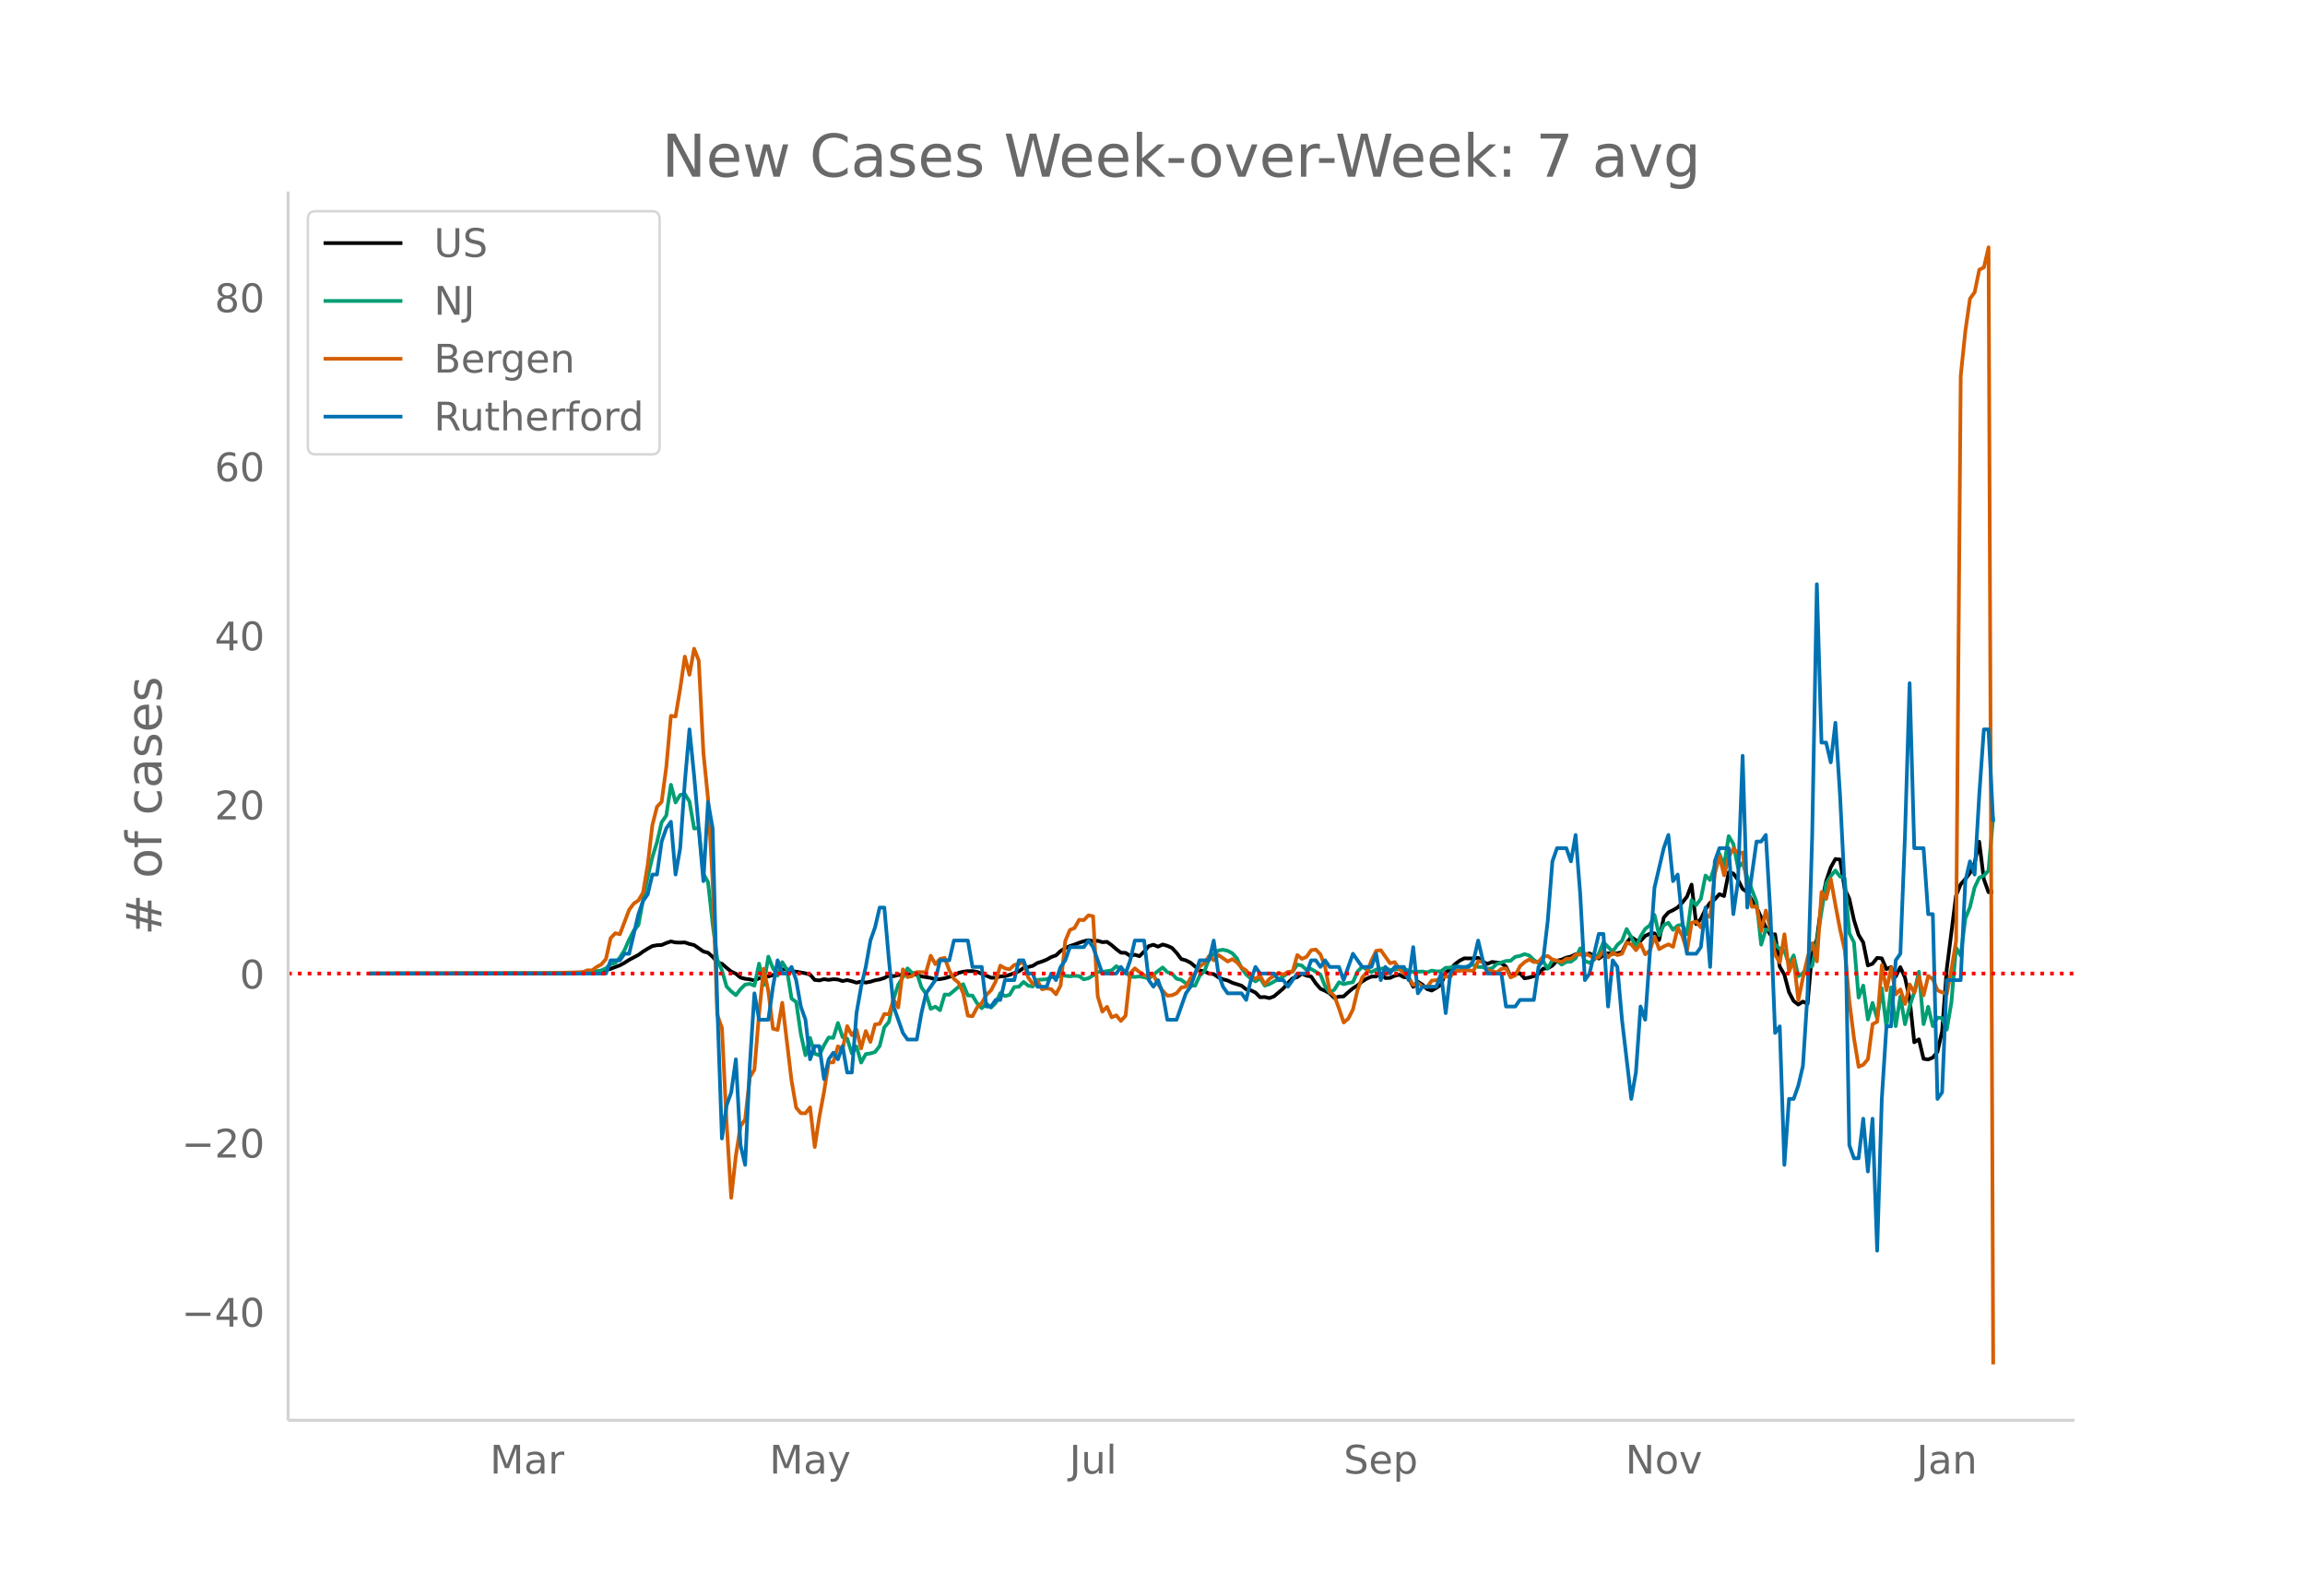 <svg height="864" viewBox="0 0 936 648" width="1248" xmlns="http://www.w3.org/2000/svg" xmlns:xlink="http://www.w3.org/1999/xlink"><defs><style>*{stroke-linecap:butt;stroke-linejoin:round}</style></defs><g id="figure_1"><path d="M0 648h936V0H0z" fill="#fff" id="patch_1"/><g id="axes_1"><path d="M117 576.72h725.4V77.76H117z" fill="none" id="patch_2"/><path clip-path="url(#p050b3266b3)" d="M149.973 395.317l75.366-.082 9.42-.204 5.653-.344 3.769-.383 3.768-.89 3.768-1.429 1.884-1.024 1.884-1.198 3.769-1.996 1.884-1.377 1.884-1.173 1.884-1.038 1.884-.362 1.885-.083 1.884-.794 1.884-.655 1.884.412 1.884.069 1.884-.074 1.884.626 1.885.443 3.768 2.612 1.884.5 1.884 1.643 1.884 2.257 1.885.579 1.884 1.659 1.884 1.508 1.884.867 1.884 1.584 1.884.481 1.885.236 1.884.454 1.884-.87 1.884-.713 1.884-.052 3.768-1.162 1.885-1.667 1.884-.068 1.884.795 1.884.152 3.768.68 1.885.544 1.884 2.148 1.884.192 1.884-.507 1.884.299 1.884-.285 1.884.127 1.885.63 1.884-.408 1.884.473 1.884.588 1.884-.43 1.884.39 1.885-.34 1.884-.583 1.884-.339 1.884-.593 1.884-.99 1.884.264 1.884-.497 5.653-.197 1.884.087 1.884.692 3.769.606 1.884.607 1.884-.121 1.884-.34 3.768-1.128 1.885-1.067 1.884-.462 1.884-.256 1.884.002 1.884.289 5.653 2.395 1.884.047 1.884-.582 1.884-.086 1.884-.537 3.769-1.447 1.884-1.352 1.884-.364 1.884-.503 1.884-1.164 1.884-.599 1.884-.763 1.885-1.046 1.884-.672 1.884-1.792 1.884-1.138 1.884-.855 1.884-.619 1.885-.735 1.884-.607 1.884-.446 1.884.456 1.884-.202 1.884.573 1.885-.13 1.884 1.328 1.884 1.646 1.884 1.427 1.884.058 1.884 1.242 1.884-.465 1.885.58 1.884-1.877 1.884-2.216 1.884-.549 1.884.777 1.884-.866 1.885.514 1.884.862 1.884 2.002 1.884 2.53 1.884.513 1.884.951 3.769 3.168 1.884.309 1.884.964 1.884.202 1.884 1.303 1.884.802 1.885.493 1.884.911 3.768 1.19 1.884 1.473 1.884.404 1.884.928 1.885 1.885 1.884-.084 1.884.44 1.884-.715 3.768-3.19 1.885-2.238 1.884-1.917 1.884-.44 1.884-1.463 1.884.853 1.884.332 1.885 2.786 1.884 2.183 1.884.84 1.884 1.027 1.884 1.897 1.884-.569 1.884-.07 1.885-1.74 1.884-1.545 1.884-1.2 1.884-1.571 1.884-1.181 1.884-.815 1.885-.037 1.884-1.301 1.884 1.936 1.884-.072 1.884-.834 1.884-.457 1.884 1.012 1.885.094 1.884 3.802 1.884-2.07 1.884 1.188 1.884 1.833 1.884.572 1.885-1.095 1.884-1.346 1.884-4.851 1.884-1.421 1.884-1.984 1.884-1.425 1.885-.96 3.768.051 1.884-.272 1.884 1.585 1.884.884 1.884-.79 3.769.504 1.884 1.414 1.884 3.963 1.884-.96 1.884-.34 1.885 2.075 1.884-.326 1.884-.542 1.884-.942 1.884-2.12 1.884-.14 1.884-1.09 1.885-2.016 1.884-.43 1.884-.807 1.884-.43 1.884-.936 1.884.045 1.885.226 1.884-.61 3.768 2.094 1.884-1.382 1.884-.797 1.884.257 1.885-.258 1.884-.384 1.884-3.883 1.884-2.308 1.884 1.326 1.884.289 1.885-2.048 1.884-.923 1.884-.155 1.884 2.752 1.884-9.094 1.884-2.15 1.885-.898 1.884-1.104 1.884-1.981 1.884-2.347 1.884-4.936 1.884 16.036 1.884-2.166 1.885-3.82 1.884-2.715 1.884-1.378 1.884-2.102 1.884.786 1.884-9.62 1.885.456 1.884 2.571 1.884 3.694 1.884 1.276 1.884 3.333 1.884 2.865 3.769 8.12 1.884 3.006 1.884-.178 1.884 13.128 1.884 3.242 1.884 7.123 1.885 3.597 1.884 1.443 1.884-1.204 1.884.884 1.884-21.351 1.884-4.69 1.885-14.49 1.884-9.24 1.884-5.577 1.884-3.429 1.884.2 1.884 11.922 1.884 4.008 1.885 8.632 1.884 6.027 1.884 3.11 1.884 9.315 1.884-.685 1.884-2.384 1.885.188 1.884 4.388 1.884-.845 1.884 3.854 1.884-3.817 1.884 4.22 1.884 8.628 1.885 17.659 1.884-1.194 1.884 7.922 1.884.247 1.884-.78 1.884-2.328 1.885-8.363 1.884-25.14 3.768-29.882 1.884-4.622 1.884-2.115 1.884-2.503 1.885-3.945 1.884-8.739 1.884 15.219 1.884 5.265 1.884-.167h0" fill="none" stroke="#000" stroke-linecap="round" stroke-width="1.5" id="line2d_1"/><path clip-path="url(#p050b3266b3)" d="M149.973 395.317l81.018-.089 5.653-.182 3.768-.204 1.884-.342 1.885-.48 1.884-.818 1.884-1.64 1.884-.552 1.884-2.181 1.884-3.031 1.884-4.302 1.885-3.61 1.884-2.265 1.884-10.253 1.884-9.266 1.884-7.984L266.79 342l1.885-8.116 1.884-2.69 1.884-12.517 1.884 7.178 1.884-3.064 1.884-.376 1.884 3.07 1.885 10.96 1.884-.204 1.884 18.608 1.884 3.346 1.884 17.117 1.884 14.334 1.885 4.423 1.884 6.549 1.884 1.943 1.884 1.53 1.884-2.44 1.884-1.84 1.885-.309 1.884.751 1.884-8.956 1.884 8.686 1.884-11.524 1.884 4.749 1.884 2.937 1.885-5.433 1.884 3.026 1.884 11.739 1.884 1.402 1.884 12.932 1.884 8.685 1.885-7.034 1.884 6.405 1.884.651 1.884-4.036 1.884-3.186 1.884.166 1.884-6.058 1.885 5.754 1.884.602 1.884 6.018 1.884-2.832 1.884 6.532 1.884-3.451 1.885-.26 1.884-.569 1.884-2.462 1.884-7.554 1.884-2.252 1.884-9.354 1.884-5.781 1.885-2.954 1.884-3.611 1.884 1.866 1.884-.055 1.884 5.886 1.884 2.689 1.885 6.057 1.884-.889 1.884 1.441 1.884-6.377 1.884.071 3.769-3.18 1.884-1.099 1.884 4.572 1.884.072 1.884 3.147 1.884 1.971 1.884-1.855 1.885 1.601 1.884-1.871 1.884-4.031 1.884 1.22 1.884-.475 1.884-3.18 1.885-.122 1.884-1.97 1.884 1.507 1.884.353 1.884-2.684 3.768-.265 1.885-.922 1.884.138 1.884-.822 3.768.408 1.884-.215 1.885.16 1.884 1.303 1.884-.447 1.884-1.182 1.884-1.37 1.884-.038 3.769-.602 1.884-1.695 1.884 1.21 1.884 1.032 1.884 2.037 1.884.067 1.885-.188 1.884.304 1.884.563 3.768-3.109 1.884-1.397 1.885 1.9 1.884.568 1.884 2.104 1.884.453 1.884 1.386 1.884.927 1.884.028 1.885-4.102 1.884-1.685 1.884-5.14 1.884-1.839 1.884-1.518 1.884-.282 1.885.43 1.884.984 1.884 2.065 1.884 4.02 1.884 2.54 1.884 1.628 1.884 1.176 1.885-1.297 1.884 3.031 1.884-.624 5.652-3.142 1.885-1.292 1.884-.607 1.884-2.899 1.884.403 1.884 1.795 1.884-.414 3.769 2.274 1.884 4.738 1.884 2.65 1.884-1.236 1.884-3.026 1.884.773 1.885-.475 1.884-.31 1.884-4.345 1.884-1.949 3.768 2.22 1.885-1.071 1.884-.277 1.884-.43 1.884.872 1.884-.11 1.884-.315 1.884-.028 1.885.696 1.884.536 3.768-.16 1.884.347 1.884-.712 1.885.354 1.884-.11 1.884-1.398 1.884-.06 1.884-.426 1.884.022 1.885.63 1.884-1.06 1.884-.326 1.884.883 1.884.05 1.884.762 1.884-.27 1.885-1.729 3.768-1.231 1.884-.11 1.884-1.585 1.884-.354 1.885-.745 1.884.569 1.884 1.822 1.884 1.237 1.884-.707 1.884 2.948 1.884-3.445 1.885.364 1.884 1.497 1.884-1.132 1.884-.078 1.884-1.413 1.884-3.992 1.885 5.13 1.884.706 1.884-1.264 1.884-2.413 1.884-4.66 3.768 3.843 1.885-2.75 1.884-1.646 1.884-4.792 1.884 3.346 1.884 3.832 1.884-4.175 1.885-3.059 1.884-1.457 1.884-4.24 1.884 8.265 1.884-4.097 1.884-.972 1.885 2.882 1.884-1.722 1.884-.409 1.884 3.915 1.884-13.826 1.884 1.938 1.884-2.529 1.885-9.42 1.884 1.844 1.884-5.836 1.884-4.842 1.884 4.853 1.884-12.037 1.885 3.186 1.884 9.552 1.884-1.844 1.884 5.66 1.884 5.24 1.884 4.903 1.884 17.387 1.885-6.211 1.884.353 1.884 5.687 1.884 1.91 1.884.719 1.884 5.543 1.885-3.638 1.884 8.453 1.884-1.303 1.884-2.23 1.884-.592 1.884-9.701 1.885-12.368 1.884-11.458 1.884-3.02 1.884-2.23 1.884 2.407 1.884.839 1.884 22.197 1.885 3.743 1.884 22.385 1.884-4.848 1.884 13.77 1.884-6.752 1.884 6.256 1.885-12.153 1.884 15.841 1.884-16.239 1.884 15.742 1.884-12.053 1.884 11.264 1.884-7.222 1.885-5.798 1.884-8.288 1.884 21.291 1.884-7.056 1.884 7.862 1.884-3.478 1.885.204 1.884 4.677 1.884-11.021 1.884-22.247 1.884 3.214 1.884-15.035 1.884-4.644 1.885-7.979 1.884-3.964 1.884-.884 1.884-2.015 1.884-21.706h0" fill="none" stroke="#009e73" stroke-linecap="round" stroke-width="1.5" id="line2d_2"/><path clip-path="url(#p050b3266b3)" d="M149.973 395.317l71.598-.105 15.073-.474 1.884-.736 1.884.052 1.884-1.42 1.885-1 1.884-2.21 1.884-8.47 1.884-1.999 1.884.421 3.768-9.943 1.885-2.525 1.884-1.263 1.884-3.21 1.884-11.205 1.884-16.151 1.884-7.47 1.885-2 1.884-13.994 1.884-20.939 1.884.263 1.884-11.258 1.884-13.047 1.884 7.365 1.885-10.574 1.884 4.787 1.884 37.405 1.884 18.624 1.884 34.196 1.884 53.715 1.885 5.313 1.884 38.353 1.884 30.566 1.884-17.098 1.884-11.995 1.884-2.683 1.885-17.15 1.884-3.105 1.884-22.675 1.884-18.308 1.884 9.102 1.884 15.257 1.884.473 1.885-10.995 3.768 31.565 1.884 10.996 1.884 2.262 1.884.053 1.885-2.42 1.884 16.098 1.884-12.258 1.884-10.048 1.884-12.048h1.884l1.884-6.524 1.885 1.368 1.884-9.575 1.884 3.683 1.884-2.315 1.884 7.681 1.884-7.05 1.885 4.42 1.884-7.103 1.884-.263 1.884-3.998 1.884.158 1.884-6.05 1.884 3.262 1.885-15.468 1.884 3.157 1.884-.421 1.884-1.63 3.768.052 1.885-6.682 1.884 3.42 1.884-2.104 1.884-.474 1.884 5.05 1.884 3.473 1.885 1.578 1.884 4.261 1.884 9.102 1.884.263 1.884-3.577 1.884-1.79 1.884-3.314 1.885-1.84 1.884-3.578 1.884-6.471 1.884 1.104 1.884.421 1.884-1.788 1.885-.421 1.884-.737 1.884 6.208 1.884 2.683 1.884-1.315 1.884 3.472 1.884-.42 1.885.368 1.884 2.051 1.884-3.577 1.884-18.045 1.884-4.472 1.884-.79 1.885-3.366 1.884.158 1.884-1.947 1.884.368 1.884 32.513 1.884 6.208 1.885-1.947 1.884 4.262 1.884-.79 1.884 2.263 1.884-2.104 1.884-17.309 1.884-1.947 1.885 1.526 1.884 1.21 1.884 1 1.884-1.158 1.884 3.893 1.884 2.63 1.885 2 1.884-.158 1.884-.842L479.7 401l1.884-.369 1.884-3.472 1.884-1.999 1.885-2.788 1.884-1.263 1.884-2.946 1.884 1.789 1.884-2.157 3.769 2.63 1.884-.947 1.884 1.315 1.884 2.105 1.884 1.21 1.884 2.472 1.884.842 1.885-1.157 1.884 3.472 1.884-2.262 3.768-2.42 1.884.736 1.885-1.157 1.884-.105 1.884-6.734 1.884 1.578 1.884-.842 1.884-2.683 1.885-.263 1.884 2 1.884 5.155 1.884 9.996 1.884 1.736 1.884 5.103 1.884 5.63 1.885-1.579 1.884-3.735 1.884-7.944 1.884-5.05 1.884-2.105 1.884-4.84 1.885-3.84 1.884-.264 3.768 5.314 1.884-.474 1.884 2.894 3.769 3.314 1.884 3.104 1.884-.842 1.884 1.368 1.884.263 1.884-2.63 1.885-.105 1.884-.842 1.884-.684 1.884.052 1.884-2.42 1.884.106 1.885-.474 1.884.316 1.884.052 1.884-3.893 1.884.421 1.884 3.367 1.884.316 1.885.526 1.884-1.473 1.884-.21 1.884 3.682 1.884-.842 1.884-3.682 1.885-1.684 1.884-1.105 1.884 1.105 1.884-.158 1.884-2.051 1.884-.263 1.884 1.42 3.769 1 1.884-1.316 1.884-.052 1.884-1.579 1.884-.157 1.885-.369 1.884.842 1.884 1.21 1.884-.473 1.884-2.683 1.884 2.683 1.884-1.894 1.885 1 1.884-.58 1.884-4.471 1.884.684 1.884 2.367 1.884-2.578 1.885 4.262 1.884-1.526 1.884-5.682 1.884 5.103 1.884-1.105 1.884-.841 1.885 1 1.884-7.734 1.884 3.314 1.884 6.155 1.884-11.521 1.884-.474 1.884 2.368 1.885-5.156 1.884.947 1.884-17.624 1.884-7.102 1.884 7.786 1.884-7.47 1.885-3.42 1.884 1.894 1.884-.264 1.884 14.152 1.884 7.892 1.884-.158 1.884 9.996 1.885-8.312 1.884 7.628 1.884 10.311 1.884 3.157 1.884-11.469 1.884 15.204 1.885-4.945 1.884 16.52 1.884-9.207 1.884-8.155 1.884-5.787 1.884 7.366 1.885-28.147 1.884 2.789 1.884-7.997 1.884 10.575 1.884 9.89 1.884 8.418 1.884 20.833 1.885 14.994 1.884 11.469 1.884-.842 1.884-2.262 1.884-14.205 1.884-1 1.885-22.99 1.884 10.206 1.884-9.206 1.884 10.89 1.884-2 1.884 5.893 1.884-7.891 1.885 3.314 1.884-6.47 1.884 7.522 1.884-7.839 1.884 1.316 1.884 4.471 1.885.895 1.884.631 1.884-9.996 1.884-11.469 1.884-229.588 1.884-18.203 1.884-13.1 1.885-2.577 1.884-9.155 1.884-.947 1.884-8.154 1.884 453.6h0" fill="none" stroke="#d55e00" stroke-linecap="round" stroke-width="1.5" id="line2d_3"/><path clip-path="url(#p050b3266b3)" d="M149.973 395.317h96.092l1.884-5.36h3.768l1.884-2.679h1.884l3.769-16.077 1.884-5.359 1.884-2.68 1.884-8.038h1.884l1.885-13.397 1.884-5.359 1.884-2.68 1.884 21.436 1.884-10.718 1.884-26.794 1.884-21.436 1.885 18.756 3.768 42.872 1.884-32.154 1.884 10.718 1.884 72.346 1.885 53.59 1.884-13.397 1.884-5.36 1.884-13.397 1.884 34.834 1.884 8.038 1.885-40.192 1.884-29.475 1.884 10.718h3.768l1.884-13.397 1.884-10.718 1.885 5.359h1.884l1.884-2.68 1.884 5.36 1.884 10.717 1.884 5.36 1.885 16.076 1.884-5.359h1.884l1.884 13.398 1.884-8.039 1.884-2.68 1.884 2.68 1.885-5.359 1.884 10.718h1.884l1.884-24.115 1.884-10.718 1.884-8.039 1.885-10.718 1.884-5.359 1.884-8.038h1.884l1.884 21.436 1.884 18.756 3.769 10.718 1.884 2.68h3.768l1.884-10.718 1.884-8.039 3.769-5.359 1.884-8.038h3.768l1.884-8.039h5.653l1.884 10.718h3.768l1.884 16.077h1.885l1.884-2.68h1.884l1.884-8.038h3.768l1.885-8.038h1.884l1.884 5.359h1.884l1.884 5.359h3.768l1.885-5.36 1.884 2.68 1.884-5.359 1.884-2.68 1.884-5.358h5.653l1.884-2.68 1.884 2.68 3.768 10.718h5.653l1.884-2.68 1.884 2.68 1.884-5.36 1.884-8.038h3.769l1.884 16.077 1.884 2.68 1.884-2.68 1.884 5.36 1.885 10.717h3.768l3.768-10.718 1.884-2.68 3.769-10.717h3.768l1.884-8.039 1.884 13.398 1.884 5.359 1.885 2.68h5.652l1.884 2.679 1.884-8.039 1.884-5.359 1.885 2.68h5.652l1.884 2.68h1.884l1.885 2.679 3.768-5.36h3.768l1.884-5.358h1.885l1.884 2.68 1.884-2.68 1.884 2.68h3.768l1.884 5.358 3.769-10.718 3.768 5.36h3.768l1.885-5.36 1.884 10.718 1.884-5.359 1.884 2.68 1.884-2.68h3.768l1.885 5.36 1.884-13.398 1.884 18.756 1.884-2.68h5.653l1.884-5.358 1.884 16.077 1.884-16.077 1.884-2.68h5.653l1.884-2.68 1.884-8.038 1.884 8.039 1.884 5.359h5.653l1.884 13.397h3.768l1.884-2.68h5.653l1.884-13.397 1.884-2.68 1.884-16.076 1.884-24.116 1.885-5.359h3.768l1.884 5.36 1.884-10.719 1.884 24.116 1.885 34.833 1.884-2.68 3.768-16.076h1.884l1.884 29.474 1.884-18.756 1.885 2.68 1.884 21.435 3.768 32.154 1.884-10.718 1.884-26.795 1.885 5.36 3.768-53.59 3.768-16.078 1.884-5.359 1.885 18.757 1.884-2.68 1.884 18.757 1.884 13.397h3.768l1.884-2.68 1.885-16.076 1.884 24.115 1.884-42.872 1.884-5.359h3.768l1.885 26.795 1.884-13.397 1.884-50.91 1.884 61.628 3.768-26.795h1.884l1.885-2.68 1.884 32.154 1.884 48.231 1.884-2.68 1.884 56.27 1.884-26.795h1.885l1.884-5.359 1.884-8.038 1.884-29.475 1.884-64.308 1.884-101.82 1.885 64.308h1.884l1.884 8.038 1.884-16.077 1.884 29.474 1.884 37.513 1.884 104.5 1.885 5.36h1.884l1.884-16.077 1.884 21.436 1.884-21.436 1.884 53.59 1.885-61.629 1.884-29.474h1.884l1.884-26.795 1.884-2.68 1.884-48.23 1.884-61.629 1.885 66.987h3.768l1.884 26.795h1.884l1.884 75.026 1.885-2.68 1.884-45.55h5.652l1.884-40.193 1.884-8.039 1.885 5.36 1.884-32.155 1.884-26.794h1.884l1.884 37.512h0" fill="none" stroke="#0072b2" stroke-linecap="round" stroke-width="1.5" id="line2d_4"/><path clip-path="url(#p050b3266b3)" d="M117 395.317h725.4" fill="none" stroke="red" stroke-dasharray="1.5,2.475" stroke-width="1.5" id="line2d_5"/><path d="M117 576.72V77.76" fill="none" stroke="#d3d3d3" stroke-linecap="square" stroke-width="1.25" id="patch_3"/><path d="M117 576.72h725.4" fill="none" stroke="#d3d3d3" stroke-linecap="square" stroke-width="1.25" id="patch_4"/><g id="matplotlib.axis_1"><g id="xtick_1"><g transform="matrix(.16 0 0 -.16 198.94 598.378)" fill="#696969" id="text_1"><defs><path d="M9.813 72.906h14.703l18.593-49.61 18.703 49.61h14.704V0H66.89v64.016l-18.797-50h-9.907l-18.796 50V0H9.813z" id="DejaVuSans-77"/><path d="M34.281 27.484q-10.89 0-15.093-2.484-4.204-2.484-4.204-8.5 0-4.781 3.157-7.594 3.156-2.797 8.562-2.797 7.485 0 12 5.297 4.516 5.297 4.516 14.078v2zm17.922 3.72V0H43.22v8.297Q40.14 3.328 35.547.953q-4.594-2.375-11.234-2.375-8.391 0-13.36 4.719Q6 8.016 6 15.922q0 9.219 6.172 13.906 6.187 4.688 18.437 4.688h12.61v.89q0 6.203-4.078 9.594-4.078 3.39-11.453 3.39-4.688 0-9.141-1.124-4.438-1.125-8.531-3.375v8.312q4.921 1.906 9.562 2.844 4.64.953 9.031.953 11.875 0 17.735-6.156 5.86-6.14 5.86-18.64z" id="DejaVuSans-97"/><path d="M41.11 46.297q-1.516.875-3.297 1.281Q36.03 48 33.89 48q-7.625 0-11.703-4.953-4.079-4.953-4.079-14.234V0H9.08v54.688h9.03v-8.5q2.844 4.984 7.375 7.39Q30.031 56 36.531 56q.922 0 2.047-.125 1.125-.11 2.484-.36z" id="DejaVuSans-114"/></defs><use xlink:href="#DejaVuSans-77"/><use x="86.279" xlink:href="#DejaVuSans-97"/><use x="147.559" xlink:href="#DejaVuSans-114"/></g></g><g id="xtick_2"><g transform="matrix(.16 0 0 -.16 312.428 598.378)" fill="#696969" id="text_2"><defs><path d="M32.172-5.078q-3.797-9.766-7.422-12.735-3.61-2.984-9.656-2.984H7.906v7.516h5.282q3.703 0 5.75 1.765Q21-9.766 23.483-3.219l1.61 4.094-22.11 53.813H12.5l17.094-42.766 17.093 42.766h9.516z" id="DejaVuSans-121"/></defs><use xlink:href="#DejaVuSans-77"/><use x="86.279" xlink:href="#DejaVuSans-97"/><use x="147.559" xlink:href="#DejaVuSans-121"/></g></g><g id="xtick_3"><g transform="matrix(.16 0 0 -.16 434.249 598.378)" fill="#696969" id="text_3"><defs><path d="M9.813 72.906h9.859V5.078q0-13.187-5-19.14-5-5.954-16.094-5.954h-3.75v8.297h3.078q6.531 0 9.219 3.672Q9.813-4.39 9.813 5.078z" id="DejaVuSans-74"/><path d="M8.5 21.578v33.11h8.984V21.922q0-7.766 3.016-11.656 3.031-3.875 9.094-3.875 7.265 0 11.484 4.64 4.234 4.64 4.234 12.656v31h8.985V0h-8.984v8.406Q42.047 3.422 37.718 1q-4.313-2.422-10.032-2.422-9.421 0-14.312 5.86Q8.5 10.296 8.5 21.578zM31.11 56z" id="DejaVuSans-117"/><path d="M9.422 75.984h8.984V0H9.422z" id="DejaVuSans-108"/></defs><use xlink:href="#DejaVuSans-74"/><use x="29.492" xlink:href="#DejaVuSans-117"/><use x="92.871" xlink:href="#DejaVuSans-108"/></g></g><g id="xtick_4"><g transform="matrix(.16 0 0 -.16 545.639 598.378)" fill="#696969" id="text_4"><defs><path d="M53.516 70.516V60.89q-5.61 2.687-10.594 4-4.984 1.328-9.625 1.328-8.047 0-12.422-3.125t-4.375-8.89q0-4.845 2.906-7.313 2.907-2.453 11.016-3.97l5.953-1.218q11.031-2.11 16.281-7.406 5.25-5.297 5.25-14.172 0-10.61-7.11-16.078-7.093-5.469-20.812-5.469-5.172 0-11.015 1.172Q13.14.922 6.89 3.219v10.156q6-3.36 11.765-5.078 5.766-1.703 11.328-1.703 8.438 0 13.032 3.312 4.593 3.328 4.593 9.485 0 5.359-3.297 8.39-3.296 3.032-10.812 4.547L27.484 33.5q-11.03 2.188-15.968 6.875-4.922 4.688-4.922 13.047 0 9.672 6.812 15.234 6.813 5.563 18.766 5.563 5.14 0 10.453-.938 5.328-.922 10.89-2.765z" id="DejaVuSans-83"/><path d="M56.203 29.594v-4.39H14.891q.593-9.282 5.593-14.142 5-4.859 13.938-4.859 5.172 0 10.031 1.266 4.86 1.265 9.656 3.812v-8.5Q49.266.734 44.187-.344 39.11-1.422 33.892-1.422q-13.094 0-20.735 7.61-7.64 7.625-7.64 20.625 0 13.421 7.25 21.296Q20.016 56 32.328 56q11.031 0 17.453-7.11 6.422-7.093 6.422-19.296zm-8.984 2.64q-.094 7.36-4.125 11.75-4.032 4.407-10.672 4.407-7.516 0-12.031-4.25-4.516-4.25-5.203-11.97z" id="DejaVuSans-101"/><path d="M18.11 8.203v-29H9.077v75.484h9.031v-8.296q2.844 4.875 7.157 7.234Q29.594 56 35.594 56q9.968 0 16.187-7.906 6.235-7.907 6.235-20.797T51.78 6.484q-6.218-7.906-16.187-7.906-6 0-10.328 2.375-4.313 2.375-7.157 7.25zm30.578 19.094q0 9.906-4.079 15.547-4.078 5.64-11.203 5.64-7.14 0-11.218-5.64-4.079-5.64-4.079-15.547 0-9.906 4.078-15.547 4.079-5.64 11.22-5.64 7.124 0 11.202 5.64t4.078 15.547z" id="DejaVuSans-112"/></defs><use xlink:href="#DejaVuSans-83"/><use x="63.477" xlink:href="#DejaVuSans-101"/><use x="125" xlink:href="#DejaVuSans-112"/></g></g><g id="xtick_5"><g transform="matrix(.16 0 0 -.16 660.037 598.378)" fill="#696969" id="text_5"><defs><path d="M9.813 72.906h13.28l32.329-60.984v60.984h9.562V0h-13.28L19.39 60.984V0H9.813z" id="DejaVuSans-78"/><path d="M30.61 48.39q-7.22 0-11.422-5.64-4.204-5.64-4.204-15.453 0-9.813 4.172-15.453 4.188-5.64 11.453-5.64 7.188 0 11.375 5.655 4.203 5.672 4.203 15.438 0 9.719-4.203 15.406-4.187 5.688-11.375 5.688zm0 7.61q11.718 0 18.406-7.625 6.703-7.61 6.703-21.078 0-13.422-6.703-21.078-6.688-7.64-18.407-7.64-11.765 0-18.437 7.64-6.656 7.656-6.656 21.078 0 13.469 6.656 21.078Q18.844 56 30.609 56z" id="DejaVuSans-111"/><path d="M2.984 54.688H12.5L29.594 8.797l17.093 45.89h9.516L35.687 0H23.485z" id="DejaVuSans-118"/></defs><use xlink:href="#DejaVuSans-78"/><use x="74.805" xlink:href="#DejaVuSans-111"/><use x="135.986" xlink:href="#DejaVuSans-118"/></g></g><g id="xtick_6"><g transform="matrix(.16 0 0 -.16 778.253 598.378)" fill="#696969" id="text_6"><defs><path d="M54.89 33.016V0h-8.984v32.719q0 7.765-3.031 11.61-3.031 3.858-9.078 3.858-7.281 0-11.484-4.64-4.204-4.625-4.204-12.64V0H9.08v54.688h9.03v-8.5q3.235 4.937 7.594 7.374Q30.078 56 35.797 56q9.422 0 14.25-5.828 4.844-5.828 4.844-17.156z" id="DejaVuSans-110"/></defs><use xlink:href="#DejaVuSans-74"/><use x="29.492" xlink:href="#DejaVuSans-97"/><use x="90.771" xlink:href="#DejaVuSans-110"/></g></g></g><g id="matplotlib.axis_2"><g id="ytick_1"><g transform="matrix(.16 0 0 -.16 73.733 538.715)" fill="#696969" id="text_7"><defs><path d="M10.594 35.5h62.593v-8.297H10.594z" id="DejaVuSans-8722"/><path d="M37.797 64.313L12.89 25.39h24.906zm-2.594 8.593H47.61V25.391h10.407v-8.203H47.609V0h-9.812v17.188H4.89v9.515z" id="DejaVuSans-52"/><path d="M31.781 66.406q-7.61 0-11.453-7.5Q16.5 51.422 16.5 36.375q0-14.984 3.828-22.484 3.844-7.5 11.453-7.5 7.672 0 11.5 7.5 3.844 7.5 3.844 22.484 0 15.047-3.844 22.531-3.828 7.5-11.5 7.5zm0 7.813q12.266 0 18.735-9.703 6.468-9.688 6.468-28.141 0-18.406-6.468-28.11-6.47-9.687-18.735-9.687-12.25 0-18.718 9.688-6.47 9.703-6.47 28.109 0 18.453 6.47 28.14Q19.53 74.22 31.78 74.22z" id="DejaVuSans-48"/></defs><use xlink:href="#DejaVuSans-8722"/><use x="83.789" xlink:href="#DejaVuSans-52"/><use x="147.412" xlink:href="#DejaVuSans-48"/></g></g><g id="ytick_2"><g transform="matrix(.16 0 0 -.16 73.733 470.055)" fill="#696969" id="text_8"><defs><path d="M19.188 8.297h34.421V0H7.33v8.297q5.609 5.812 15.296 15.594 9.703 9.797 12.188 12.64 4.734 5.313 6.609 9 1.89 3.688 1.89 7.25 0 5.813-4.078 9.469-4.078 3.672-10.625 3.672-4.64 0-9.797-1.61-5.14-1.609-11-4.89v9.969Q13.767 71.78 18.938 73q5.188 1.219 9.485 1.219 11.328 0 18.062-5.672 6.735-5.656 6.735-15.125 0-4.5-1.688-8.531-1.672-4.016-6.125-9.485-1.218-1.422-7.765-8.187-6.532-6.766-18.453-18.922z" id="DejaVuSans-50"/></defs><use xlink:href="#DejaVuSans-8722"/><use x="83.789" xlink:href="#DejaVuSans-50"/><use x="147.412" xlink:href="#DejaVuSans-48"/></g></g><g id="ytick_3"><use xlink:href="#DejaVuSans-48" transform="matrix(.16 0 0 -.16 97.32 401.396)" fill="#696969" id="text_9"/></g><g id="ytick_4"><g transform="matrix(.16 0 0 -.16 87.14 332.736)" fill="#696969" id="text_10"><use xlink:href="#DejaVuSans-50"/><use x="63.623" xlink:href="#DejaVuSans-48"/></g></g><g id="ytick_5"><g transform="matrix(.16 0 0 -.16 87.14 264.076)" fill="#696969" id="text_11"><use xlink:href="#DejaVuSans-52"/><use x="63.623" xlink:href="#DejaVuSans-48"/></g></g><g id="ytick_6"><g transform="matrix(.16 0 0 -.16 87.14 195.416)" fill="#696969" id="text_12"><defs><path d="M33.016 40.375q-6.641 0-10.532-4.547-3.875-4.531-3.875-12.437 0-7.86 3.875-12.438 3.891-4.562 10.532-4.562 6.64 0 10.515 4.562 3.875 4.578 3.875 12.438 0 7.906-3.875 12.437-3.875 4.547-10.515 4.547zm19.578 30.922v-8.984q-3.719 1.75-7.5 2.671-3.782.938-7.5.938-9.766 0-14.922-6.594-5.14-6.594-5.875-19.922 2.875 4.25 7.219 6.516 4.359 2.266 9.578 2.266 10.984 0 17.36-6.672 6.374-6.657 6.374-18.125 0-11.235-6.64-18.032-6.641-6.78-17.672-6.78-12.657 0-19.344 9.687-6.688 9.703-6.688 28.109 0 17.281 8.204 27.563 8.203 10.28 22.015 10.28 3.719 0 7.5-.734t7.89-2.187z" id="DejaVuSans-54"/></defs><use xlink:href="#DejaVuSans-54"/><use x="63.623" xlink:href="#DejaVuSans-48"/></g></g><g id="ytick_7"><g transform="matrix(.16 0 0 -.16 87.14 126.756)" fill="#696969" id="text_13"><defs><path d="M31.781 34.625q-7.031 0-11.062-3.766-4.016-3.765-4.016-10.343 0-6.594 4.016-10.36Q24.75 6.391 31.78 6.391q7.032 0 11.078 3.78 4.063 3.798 4.063 10.345 0 6.578-4.031 10.343-4.016 3.766-11.11 3.766zm-9.86 4.188q-6.343 1.562-9.89 5.906Q8.5 49.079 8.5 55.329q0 8.733 6.219 13.812 6.234 5.078 17.062 5.078 10.89 0 17.094-5.078 6.203-5.079 6.203-13.813 0-6.25-3.547-10.61-3.531-4.343-9.828-5.906 7.125-1.656 11.094-6.5 3.984-4.828 3.984-11.796 0-10.61-6.468-16.282-6.47-5.656-18.532-5.656-12.047 0-18.531 5.656-6.469 5.672-6.469 16.282 0 6.968 4 11.797 4.016 4.843 11.14 6.5zM18.314 54.39q0-5.657 3.53-8.828 3.548-3.172 9.938-3.172 6.36 0 9.938 3.172 3.593 3.171 3.593 8.828 0 5.672-3.593 8.843-3.578 3.172-9.938 3.172-6.39 0-9.937-3.172-3.532-3.172-3.532-8.843z" id="DejaVuSans-56"/></defs><use xlink:href="#DejaVuSans-56"/><use x="63.623" xlink:href="#DejaVuSans-48"/></g></g><g transform="matrix(0 -.2 -.2 0 65.573 379.813)" fill="#696969" id="text_14"><defs><path d="M51.125 44H36.922l-4.11-16.313h14.313zm-7.328 27.781l-5.078-20.265h14.265L58.11 71.78h7.813L60.89 51.516h15.234V44h-17.14l-4-16.313h15.53V20.22H53.079L48 0h-7.813l5.032 20.219H30.906L25.875 0h-7.86l5.079 20.219H7.719v7.468h17.187L29 44H13.281v7.516h17.625l4.985 20.265z" id="DejaVuSans-35"/><path d="M37.11 75.984V68.5h-8.594q-4.828 0-6.72-1.953-1.874-1.953-1.874-7.031v-4.828h14.797v-6.985H19.922V0H10.89v47.703H2.297v6.984h8.594V58.5q0 9.125 4.25 13.297 4.25 4.187 13.468 4.187z" id="DejaVuSans-102"/><path d="M48.781 52.594v-8.407q-3.812 2.11-7.64 3.157-3.828 1.047-7.735 1.047-8.75 0-13.593-5.547-4.829-5.532-4.829-15.547 0-10.016 4.829-15.563 4.843-5.53 13.593-5.53 3.907 0 7.735 1.046 3.828 1.047 7.64 3.156V2.094Q45.016.344 40.984-.531q-4.015-.89-8.562-.89-12.36 0-19.64 7.765-7.266 7.765-7.266 20.953 0 13.375 7.343 21.031Q20.22 56 33.016 56q4.14 0 8.093-.86 3.953-.843 7.672-2.546z" id="DejaVuSans-99"/><path d="M44.281 53.078v-8.5q-3.797 1.953-7.906 2.922-4.094.984-8.5.984-6.688 0-10.031-2.047-3.344-2.046-3.344-6.156 0-3.125 2.39-4.906 2.391-1.781 9.626-3.39l3.078-.688q9.562-2.047 13.593-5.781 4.032-3.735 4.032-10.422 0-7.625-6.032-12.078-6.03-4.438-16.578-4.438-4.39 0-9.156.86Q10.688.296 5.422 2v9.281q4.984-2.594 9.812-3.89 4.829-1.282 9.579-1.282 6.343 0 9.75 2.172 3.421 2.172 3.421 6.125 0 3.656-2.468 5.61-2.453 1.953-10.813 3.765l-3.125.735q-8.344 1.75-12.062 5.39-3.704 3.64-3.704 9.985 0 7.718 5.47 11.906Q16.75 56 26.811 56q4.97 0 9.36-.734 4.406-.72 8.11-2.188z" id="DejaVuSans-115"/></defs><use xlink:href="#DejaVuSans-35"/><use x="83.789" xlink:href="#DejaVuSans-32"/><use x="115.576" xlink:href="#DejaVuSans-111"/><use x="176.758" xlink:href="#DejaVuSans-102"/><use x="211.963" xlink:href="#DejaVuSans-32"/><use x="243.75" xlink:href="#DejaVuSans-99"/><use x="298.73" xlink:href="#DejaVuSans-97"/><use x="360.01" xlink:href="#DejaVuSans-115"/><use x="412.109" xlink:href="#DejaVuSans-101"/><use x="473.633" xlink:href="#DejaVuSans-115"/></g></g><g transform="matrix(.24 0 0 -.24 268.746 71.76)" fill="#696969" id="text_15"><defs><path d="M4.203 54.688h8.985l11.234-42.672 11.172 42.672h10.593l11.235-42.672 11.187 42.672h8.985L63.28 0H52.688L40.922 44.828 29.109 0H18.5z" id="DejaVuSans-119"/><path d="M64.406 67.281v-10.39q-4.984 4.64-10.625 6.922-5.64 2.296-11.984 2.296-12.5 0-19.14-7.64-6.641-7.64-6.641-22.094 0-14.406 6.64-22.047 6.64-7.64 19.14-7.64 6.345 0 11.985 2.296 5.64 2.297 10.625 6.938V5.609Q59.234 2.094 53.437.33q-5.78-1.75-12.218-1.75-16.563 0-26.094 10.124-9.516 10.14-9.516 27.672 0 17.578 9.516 27.703 9.531 10.14 26.094 10.14 6.531 0 12.312-1.734 5.797-1.734 10.875-5.203z" id="DejaVuSans-67"/><path d="M3.328 72.906h9.953L28.61 11.281l15.282 61.625h11.093l15.328-61.625 15.282 61.625h10.015L77.297 0H64.89L49.516 63.281 33.984 0H21.578z" id="DejaVuSans-87"/><path d="M9.078 75.984h9.031V31.11l26.813 23.578H56.39l-29-25.578L57.625 0H45.906L18.11 26.703V0H9.08z" id="DejaVuSans-107"/><path d="M4.89 31.39h26.313v-8H4.891z" id="DejaVuSans-45"/><path d="M11.719 12.406h10.297V0H11.719zm0 39.297h10.297v-12.39H11.719z" id="DejaVuSans-58"/><path d="M8.203 72.906h46.875v-4.203L28.61 0H18.312L43.22 64.594H8.203z" id="DejaVuSans-55"/><path d="M45.406 27.984q0 9.766-4.031 15.125-4.016 5.375-11.297 5.375-7.219 0-11.25-5.375-4.031-5.359-4.031-15.125 0-9.718 4.031-15.093t11.25-5.375q7.281 0 11.297 5.375 4.031 5.375 4.031 15.093zm8.985-21.203q0-13.953-6.203-20.765Q42-20.797 29.203-20.797q-4.734 0-8.937.703-4.203.703-8.157 2.172v8.735q3.954-2.141 7.813-3.157 3.86-1.031 7.86-1.031 8.843 0 13.234 4.61 4.39 4.609 4.39 13.937v4.453q-2.781-4.844-7.125-7.234Q33.938 0 27.875 0 17.828 0 11.672 7.656q-6.156 7.672-6.156 20.328 0 12.688 6.156 20.344Q17.828 56 27.875 56q6.063 0 10.406-2.39 4.344-2.391 7.125-7.22v8.297h8.985z" id="DejaVuSans-103"/></defs><use xlink:href="#DejaVuSans-78"/><use x="74.805" xlink:href="#DejaVuSans-101"/><use x="136.328" xlink:href="#DejaVuSans-119"/><use x="218.115" xlink:href="#DejaVuSans-32"/><use x="249.902" xlink:href="#DejaVuSans-67"/><use x="319.727" xlink:href="#DejaVuSans-97"/><use x="381.006" xlink:href="#DejaVuSans-115"/><use x="433.105" xlink:href="#DejaVuSans-101"/><use x="494.629" xlink:href="#DejaVuSans-115"/><use x="546.729" xlink:href="#DejaVuSans-32"/><use x="578.516" xlink:href="#DejaVuSans-87"/><use x="671.518" xlink:href="#DejaVuSans-101"/><use x="733.041" xlink:href="#DejaVuSans-101"/><use x="794.564" xlink:href="#DejaVuSans-107"/><use x="852.475" xlink:href="#DejaVuSans-45"/><use x="890.434" xlink:href="#DejaVuSans-111"/><use x="951.615" xlink:href="#DejaVuSans-118"/><use x="1010.795" xlink:href="#DejaVuSans-101"/><use x="1072.318" xlink:href="#DejaVuSans-114"/><use x="1107.057" xlink:href="#DejaVuSans-45"/><use x="1139.141" xlink:href="#DejaVuSans-87"/><use x="1232.143" xlink:href="#DejaVuSans-101"/><use x="1293.666" xlink:href="#DejaVuSans-101"/><use x="1355.189" xlink:href="#DejaVuSans-107"/><use x="1413.1" xlink:href="#DejaVuSans-58"/><use x="1446.791" xlink:href="#DejaVuSans-32"/><use x="1478.578" xlink:href="#DejaVuSans-55"/><use x="1542.201" xlink:href="#DejaVuSans-32"/><use x="1573.988" xlink:href="#DejaVuSans-97"/><use x="1635.268" xlink:href="#DejaVuSans-118"/><use x="1694.447" xlink:href="#DejaVuSans-103"/></g><g id="legend_1"><path d="M128.2 184.5h136.45q3.2 0 3.2-3.2V88.96q0-3.2-3.2-3.2H128.2q-3.2 0-3.2 3.2v92.34q0 3.2 3.2 3.2z" fill="none" opacity=".8" stroke="#ccc" id="patch_5"/><path d="M131.4 98.718h32" fill="none" stroke="#000" stroke-linecap="round" stroke-width="1.5" id="line2d_6"/><g transform="matrix(.16 0 0 -.16 176.2 104.317)" fill="#696969" id="text_16"><defs><path d="M8.688 72.906h9.921V28.61q0-11.718 4.235-16.875 4.25-5.14 13.781-5.14 9.469 0 13.719 5.14 4.25 5.157 4.25 16.875v44.297H64.5V27.391q0-14.25-7.063-21.532-7.046-7.28-20.812-7.28-13.828 0-20.89 7.28-7.047 7.282-7.047 21.532z" id="DejaVuSans-85"/></defs><use xlink:href="#DejaVuSans-85"/><use x="73.193" xlink:href="#DejaVuSans-83"/></g><path d="M131.4 122.203h32" fill="none" stroke="#009e73" stroke-linecap="round" stroke-width="1.5" id="line2d_8"/><g transform="matrix(.16 0 0 -.16 176.2 127.802)" fill="#696969" id="text_17"><use xlink:href="#DejaVuSans-78"/><use x="74.805" xlink:href="#DejaVuSans-74"/></g><path d="M131.4 145.688h32" fill="none" stroke="#d55e00" stroke-linecap="round" stroke-width="1.5" id="line2d_10"/><g transform="matrix(.16 0 0 -.16 176.2 151.287)" fill="#696969" id="text_18"><defs><path d="M19.672 34.813V8.108H35.5q7.953 0 11.781 3.297 3.844 3.297 3.844 10.078 0 6.844-3.844 10.078-3.828 3.25-11.781 3.25zm0 29.984V42.828h14.61q7.218 0 10.75 2.703 3.546 2.719 3.546 8.282 0 5.515-3.547 8.25-3.531 2.734-10.75 2.734zm-9.86 8.11h25.204q11.28 0 17.375-4.688Q58.5 63.53 58.5 54.89q0-6.703-3.125-10.657-3.125-3.953-9.188-4.922 7.282-1.562 11.313-6.53 4.031-4.954 4.031-12.376 0-9.765-6.64-15.093Q48.25 0 35.984 0H9.812z" id="DejaVuSans-66"/></defs><use xlink:href="#DejaVuSans-66"/><use x="68.604" xlink:href="#DejaVuSans-101"/><use x="130.127" xlink:href="#DejaVuSans-114"/><use x="169.49" xlink:href="#DejaVuSans-103"/><use x="232.967" xlink:href="#DejaVuSans-101"/><use x="294.49" xlink:href="#DejaVuSans-110"/></g><path d="M131.4 169.173h32" fill="none" stroke="#0072b2" stroke-linecap="round" stroke-width="1.5" id="line2d_12"/><g transform="matrix(.16 0 0 -.16 176.2 174.773)" fill="#696969" id="text_19"><defs><path d="M44.39 34.188q3.172-1.079 6.172-4.594 3-3.516 6.032-9.672L66.609 0H56l-9.313 18.703q-3.624 7.328-7.015 9.719-3.39 2.39-9.25 2.39h-10.75V0h-9.86v72.906h22.266q12.5 0 18.656-5.234 6.157-5.219 6.157-15.766 0-6.89-3.203-11.437-3.204-4.532-9.297-6.282zM19.673 64.797V38.922h12.406q7.125 0 10.766 3.297 3.64 3.297 3.64 9.687 0 6.39-3.64 9.64-3.64 3.25-10.766 3.25z" id="DejaVuSans-82"/><path d="M18.313 70.219V54.688h18.5v-6.985h-18.5V18.016q0-6.688 1.828-8.594 1.828-1.906 7.453-1.906h9.218V0h-9.218q-10.407 0-14.36 3.875-3.953 3.89-3.953 14.14v29.688H2.687v6.984h6.594V70.22z" id="DejaVuSans-116"/><path d="M54.89 33.016V0h-8.984v32.719q0 7.765-3.031 11.61-3.031 3.858-9.078 3.858-7.281 0-11.484-4.64-4.204-4.625-4.204-12.64V0H9.08v75.984h9.03V46.188q3.235 4.937 7.594 7.374Q30.078 56 35.797 56q9.422 0 14.25-5.828 4.844-5.828 4.844-17.156z" id="DejaVuSans-104"/><path d="M45.406 46.39v29.594h8.985V0h-8.985v8.203Q42.578 3.328 38.25.953q-4.313-2.375-10.375-2.375-9.906 0-16.14 7.906-6.22 7.922-6.22 20.813 0 12.89 6.22 20.797Q17.968 56 27.874 56q6.063 0 10.375-2.375 4.328-2.36 7.156-7.234zm-30.61-19.093q0-9.906 4.079-15.547 4.078-5.64 11.203-5.64 7.125 0 11.219 5.64 4.11 5.64 4.11 15.547 0 9.906-4.11 15.547-4.094 5.64-11.219 5.64-7.125 0-11.203-5.64-4.078-5.64-4.078-15.547z" id="DejaVuSans-100"/></defs><use xlink:href="#DejaVuSans-82"/><use x="64.982" xlink:href="#DejaVuSans-117"/><use x="128.361" xlink:href="#DejaVuSans-116"/><use x="167.57" xlink:href="#DejaVuSans-104"/><use x="230.949" xlink:href="#DejaVuSans-101"/><use x="292.473" xlink:href="#DejaVuSans-114"/><use x="333.586" xlink:href="#DejaVuSans-102"/><use x="368.791" xlink:href="#DejaVuSans-111"/><use x="429.973" xlink:href="#DejaVuSans-114"/><use x="469.336" xlink:href="#DejaVuSans-100"/></g></g></g></g><defs><clipPath id="p050b3266b3"><path d="M117 77.76h725.4v498.96H117z"/></clipPath></defs></svg>